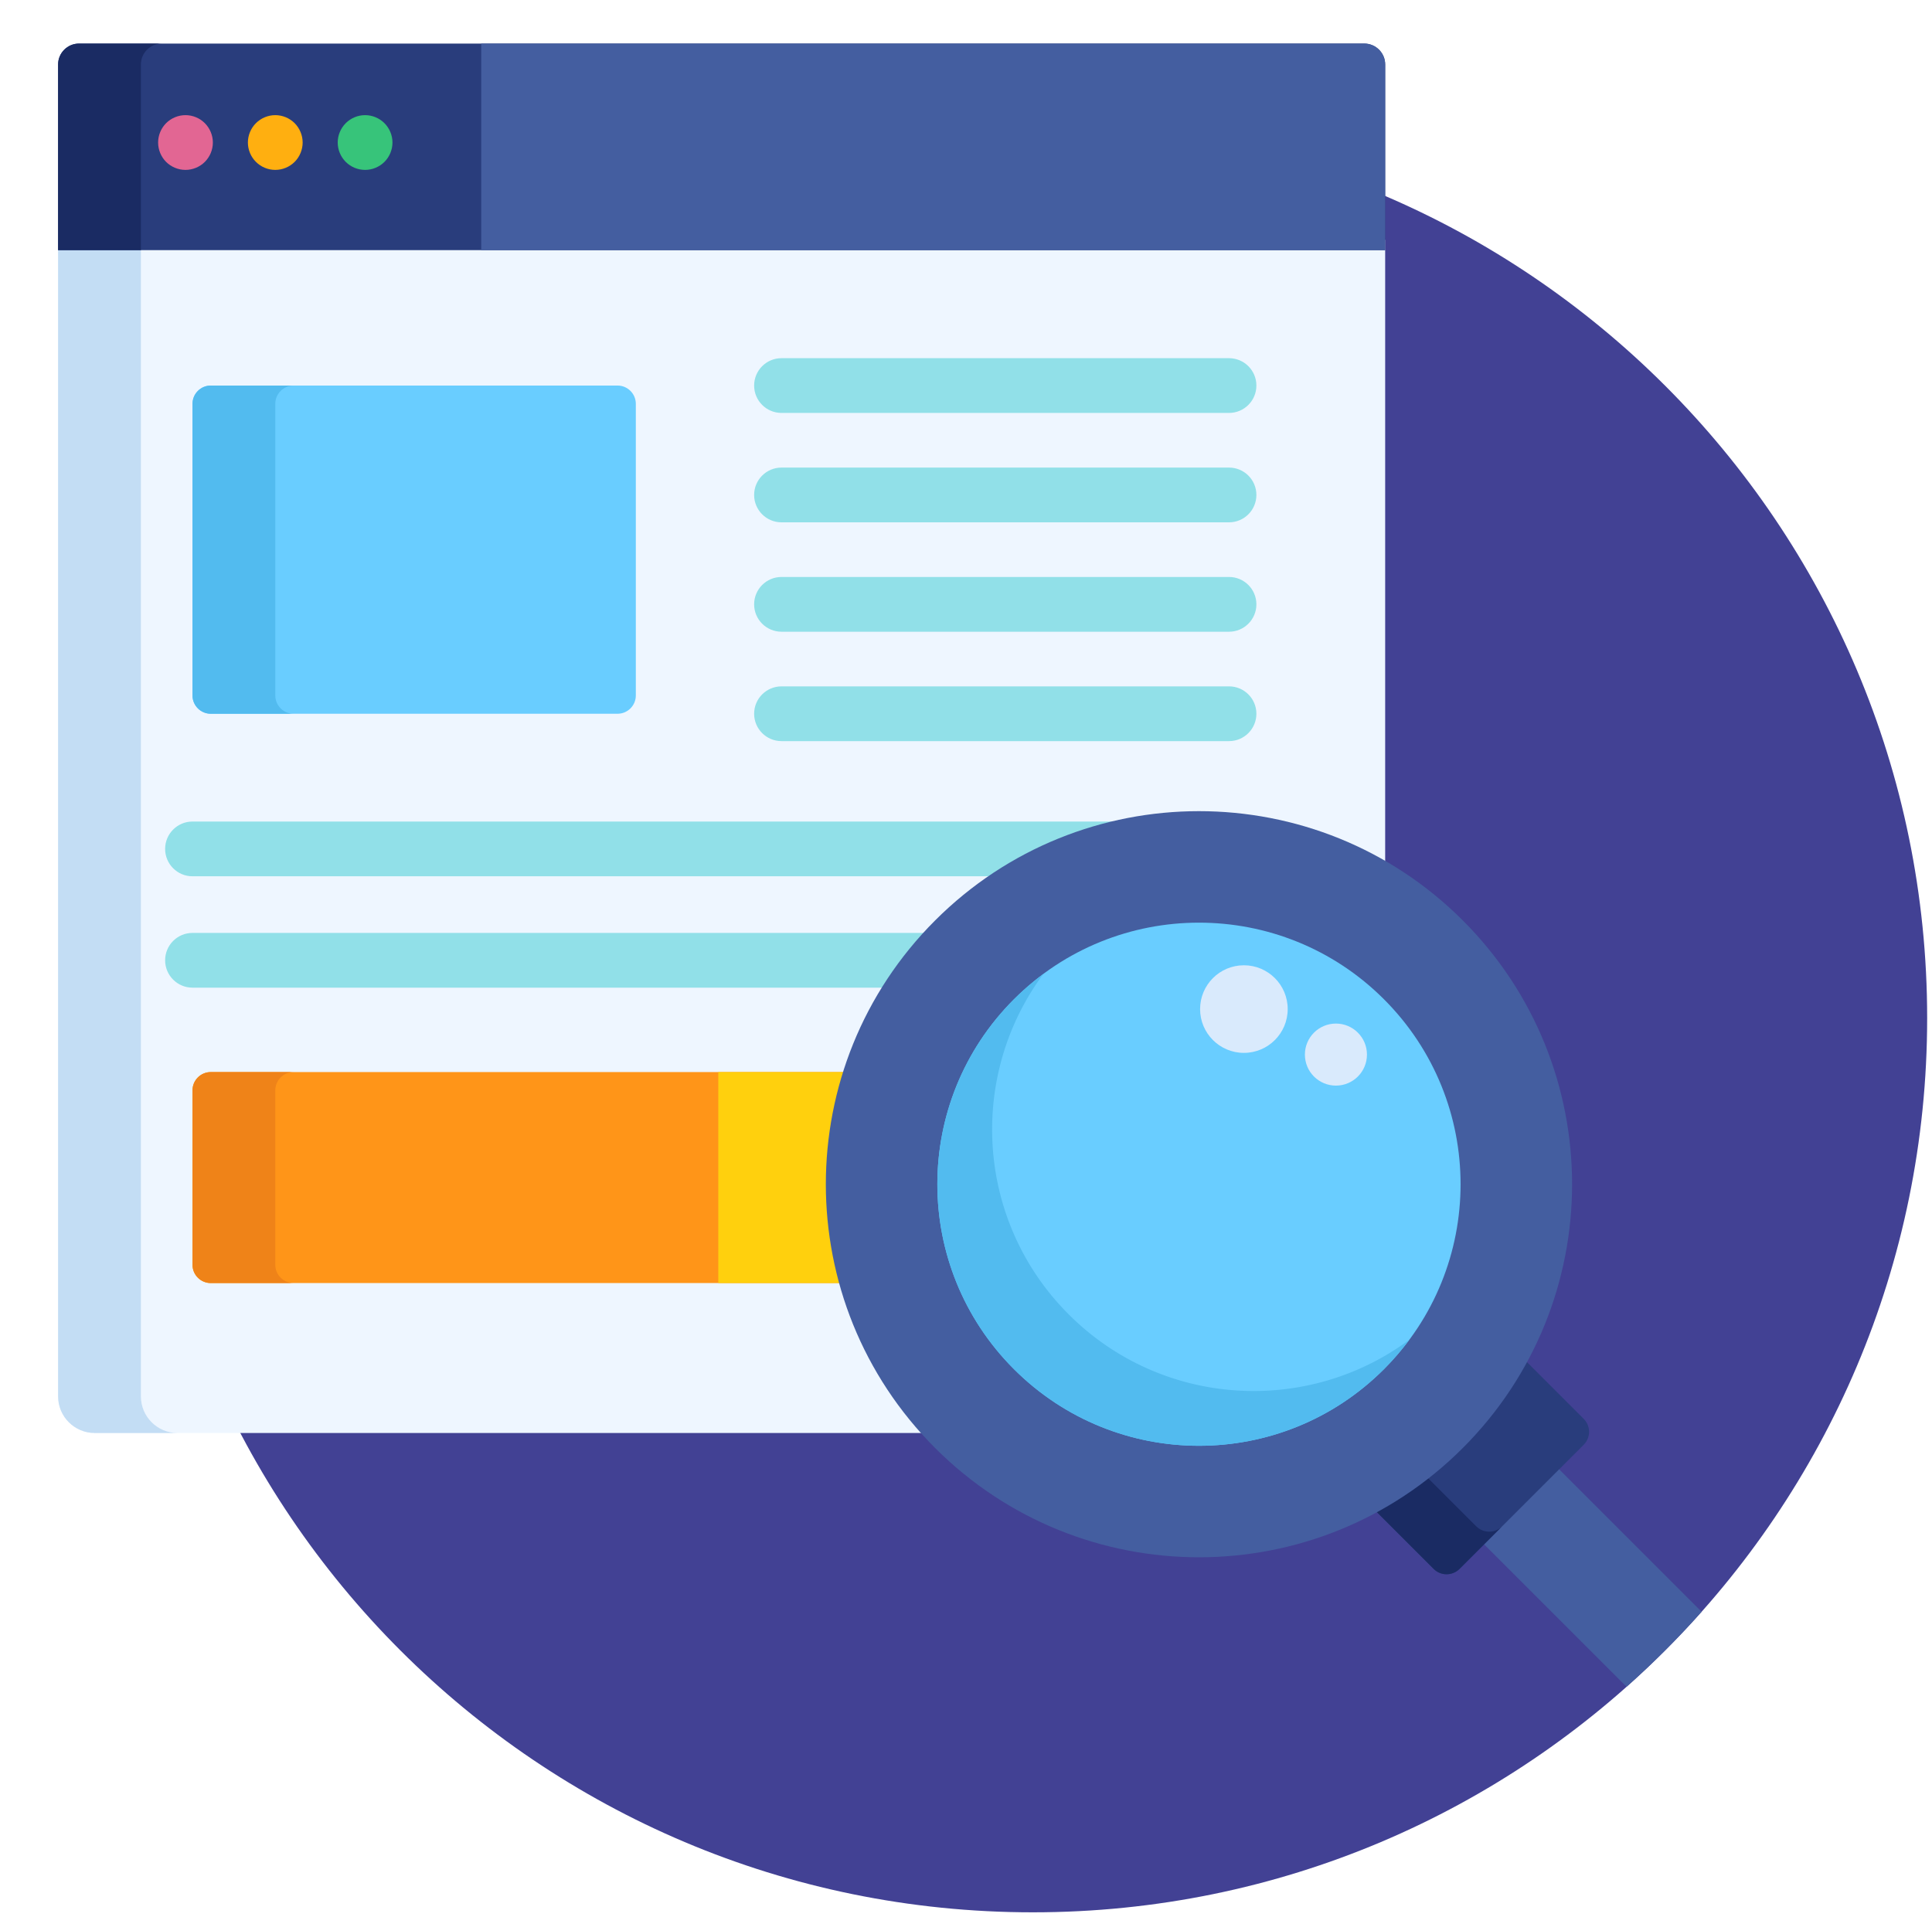 <svg width="399" height="396" viewBox="0 0 399 396" fill="none" xmlns="http://www.w3.org/2000/svg">
<g filter="url(#filter0_d)">
<path d="M201.293 386C303.304 386 386 303.304 386 201.293C386 99.282 303.304 16.586 201.293 16.586C99.282 16.586 16.586 99.282 16.586 201.293C16.586 303.304 99.282 386 201.293 386Z" fill="#424194"/>
<path d="M182.188 182.186C196.46 167.916 215.432 160.057 235.612 160.057C249.361 160.057 262.546 163.708 274.068 170.545V40.532H0V279.453C0 283.599 3.393 286.992 7.539 286.992H180.233C152.752 257.403 153.401 210.975 182.188 182.186Z" fill="#EEF6FF"/>
<path d="M17.099 279.453V40.532H0V279.453C0 283.599 3.393 286.992 7.539 286.992H24.638C20.491 286.992 17.099 283.599 17.099 279.453Z" fill="#C3DDF4"/>
<path d="M269.759 0H4.309C1.939 0 0 1.939 0 4.309V42.67H274.068V4.309C274.068 1.939 272.129 0 269.759 0Z" fill="#293D7C"/>
<path d="M21.408 0H4.309C1.939 0 0 1.939 0 4.309V42.67H17.099V4.309C17.099 1.939 19.038 0 21.408 0Z" fill="#1A2B63"/>
<path d="M119.312 134.659C119.312 136.732 117.616 138.428 115.543 138.428H31.525C29.452 138.428 27.756 136.732 27.756 134.659V74.407C27.756 72.334 29.452 70.638 31.525 70.638H115.542C117.615 70.638 119.312 72.334 119.312 74.407V134.659H119.312Z" fill="#69CDFF"/>
<path d="M44.855 134.659V74.407C44.855 72.334 46.551 70.638 48.624 70.638H31.525C29.452 70.638 27.756 72.334 27.756 74.407V134.659C27.756 136.732 29.452 138.428 31.525 138.428H48.624C46.551 138.428 44.855 136.732 44.855 134.659Z" fill="#52BBEF"/>
<path d="M163.71 212.442H31.525C29.452 212.442 27.756 214.138 27.756 216.211V252.255C27.756 254.328 29.452 256.024 31.525 256.024H162.891C158.914 241.769 159.184 226.567 163.71 212.442Z" fill="#FF9518"/>
<path d="M44.855 252.255V216.211C44.855 214.138 46.551 212.442 48.624 212.442H31.525C29.452 212.442 27.756 214.138 27.756 216.211V252.255C27.756 254.328 29.452 256.024 31.525 256.024H48.624C46.551 256.024 44.855 254.328 44.855 252.255Z" fill="#EF8318"/>
<path d="M163.71 212.442H136.344V256.024H162.89C158.913 241.769 159.184 226.567 163.71 212.442Z" fill="#FFD00D"/>
<path d="M241.819 76.293H149.398C146.276 76.293 143.744 73.761 143.744 70.638C143.744 67.516 146.276 64.984 149.398 64.984H241.819C244.942 64.984 247.473 67.516 247.473 70.638C247.473 73.761 244.942 76.293 241.819 76.293Z" fill="#91E0E8"/>
<path d="M241.819 98.889H149.398C146.276 98.889 143.744 96.358 143.744 93.235C143.744 90.112 146.276 87.581 149.398 87.581H241.819C244.942 87.581 247.473 90.112 247.473 93.235C247.473 96.358 244.942 98.889 241.819 98.889Z" fill="#91E0E8"/>
<path d="M241.819 121.486H149.398C146.276 121.486 143.744 118.954 143.744 115.832C143.744 112.709 146.276 110.177 149.398 110.177H241.819C244.942 110.177 247.473 112.709 247.473 115.832C247.473 118.954 244.942 121.486 241.819 121.486Z" fill="#91E0E8"/>
<path d="M241.819 144.083H149.398C146.276 144.083 143.744 141.551 143.744 138.429C143.744 135.306 146.276 132.774 149.398 132.774H241.819C244.942 132.774 247.473 135.306 247.473 138.429C247.473 141.551 244.942 144.083 241.819 144.083Z" fill="#91E0E8"/>
<path d="M225.765 160.694H27.757C24.633 160.694 22.102 163.225 22.102 166.348C22.102 169.471 24.633 172.002 27.757 172.002H194.803C204.142 165.986 214.67 162.129 225.765 160.694Z" fill="#91E0E8"/>
<path d="M180.721 183.698H27.757C24.633 183.698 22.102 186.23 22.102 189.353C22.102 192.475 24.633 195.007 27.757 195.007H171.895C174.429 191.03 177.37 187.24 180.721 183.698Z" fill="#91E0E8"/>
<path d="M26.308 26.093C24.816 26.093 23.36 25.49 22.304 24.441C21.256 23.386 20.653 21.93 20.653 20.439C20.653 18.953 21.256 17.498 22.304 16.443C23.359 15.387 24.815 14.784 26.308 14.784C27.794 14.784 29.255 15.386 30.303 16.443C31.359 17.498 31.962 18.953 31.962 20.439C31.962 21.93 31.359 23.386 30.303 24.441C29.255 25.49 27.793 26.093 26.308 26.093Z" fill="#E26693"/>
<path d="M44.85 26.093C43.364 26.093 41.902 25.49 40.853 24.433C39.798 23.386 39.195 21.93 39.195 20.439C39.195 18.953 39.798 17.498 40.853 16.443C41.909 15.387 43.364 14.784 44.85 14.784C46.342 14.784 47.797 15.386 48.853 16.443C49.901 17.498 50.504 18.953 50.504 20.439C50.504 21.924 49.9 23.386 48.853 24.433C47.797 25.49 46.342 26.093 44.85 26.093Z" fill="#FFAF10"/>
<path d="M63.399 26.093C61.907 26.093 60.452 25.49 59.404 24.441C58.348 23.386 57.745 21.93 57.745 20.439C57.745 18.953 58.348 17.498 59.404 16.443C60.452 15.387 61.907 14.784 63.399 14.784C64.885 14.784 66.347 15.386 67.395 16.443C68.451 17.498 69.054 18.953 69.054 20.439C69.054 21.93 68.451 23.386 67.395 24.441C66.34 25.49 64.884 26.093 63.399 26.093Z" fill="#37C47A"/>
<path d="M308.927 293.426L293.43 308.923L323.916 339.409C329.382 334.553 334.556 329.377 339.413 323.911L308.927 293.426Z" fill="#445EA0"/>
<path d="M315.078 284.08L302.236 271.238C298.82 277.636 294.421 283.644 289.033 289.031C283.706 294.358 277.723 298.791 271.267 302.255L284.085 315.073C285.551 316.54 287.95 316.54 289.416 315.073L315.078 289.411C316.544 287.946 316.544 285.547 315.078 284.08Z" fill="#293D7C"/>
<path d="M292.881 306.277L281.919 295.315C278.548 297.94 274.986 300.258 271.266 302.254L284.085 315.072C285.55 316.539 287.949 316.539 289.416 315.072L298.211 306.276C296.745 307.744 294.347 307.744 292.881 306.277Z" fill="#1A2B63"/>
<path d="M290.1 181.119C320.193 211.212 320.193 260.003 290.099 290.097C260.008 320.188 211.217 320.188 181.122 290.096C151.029 260.003 151.03 211.212 181.122 181.12C211.217 151.026 260.008 151.026 290.1 181.119Z" fill="#445EA0"/>
<path d="M273.816 273.812C252.718 294.911 218.508 294.911 197.406 273.81C176.308 252.713 176.307 218.502 197.406 197.403C218.505 176.304 252.717 176.305 273.816 197.403C294.916 218.503 294.916 252.712 273.816 273.812Z" fill="#69CDFF"/>
<path d="M273.816 273.812C275.738 271.89 277.48 269.858 279.051 267.739C257.9 283.424 227.894 281.681 208.715 262.502C189.537 243.326 187.796 213.319 203.48 192.168C201.36 193.74 199.328 195.482 197.406 197.403C176.307 218.502 176.308 252.712 197.406 273.81C218.508 294.912 252.718 294.912 273.816 273.812Z" fill="#52BBEF"/>
<path d="M269.759 0H87.387V42.67H274.068V4.309C274.068 1.939 272.129 0 269.759 0Z" fill="#445EA0"/>
<path d="M244.892 208.478C249.888 208.478 253.938 204.427 253.938 199.431C253.938 194.434 249.888 190.384 244.892 190.384C239.895 190.384 235.845 194.434 235.845 199.431C235.845 204.427 239.895 208.478 244.892 208.478Z" fill="#D9EAFC"/>
<path d="M263.897 215.24C267.437 215.24 270.306 212.371 270.306 208.832C270.306 205.293 267.437 202.424 263.897 202.424C260.358 202.424 257.489 205.293 257.489 208.832C257.489 212.371 260.358 215.24 263.897 215.24Z" fill="#D9EAFC"/>
</g>
<defs>
<filter id="filter0_d" x="0" y="0" width="399" height="396" filterUnits="userSpaceOnUse" color-interpolation-filters="sRGB">
<feFlood flood-opacity="0" result="BackgroundImageFix"/>
<feColorMatrix in="SourceAlpha" type="matrix" values="0 0 0 0 0 0 0 0 0 0 0 0 0 0 0 0 0 0 127 0"/>
<feOffset dx="12" dy="9"/>
<feGaussianBlur stdDeviation="0.5"/>
<feColorMatrix type="matrix" values="0 0 0 0 0 0 0 0 0 0 0 0 0 0 0 0 0 0 0.07 0"/>
<feBlend mode="normal" in2="BackgroundImageFix" result="effect1_dropShadow"/>
<feBlend mode="normal" in="SourceGraphic" in2="effect1_dropShadow" result="shape"/>
</filter>
</defs>
</svg>
